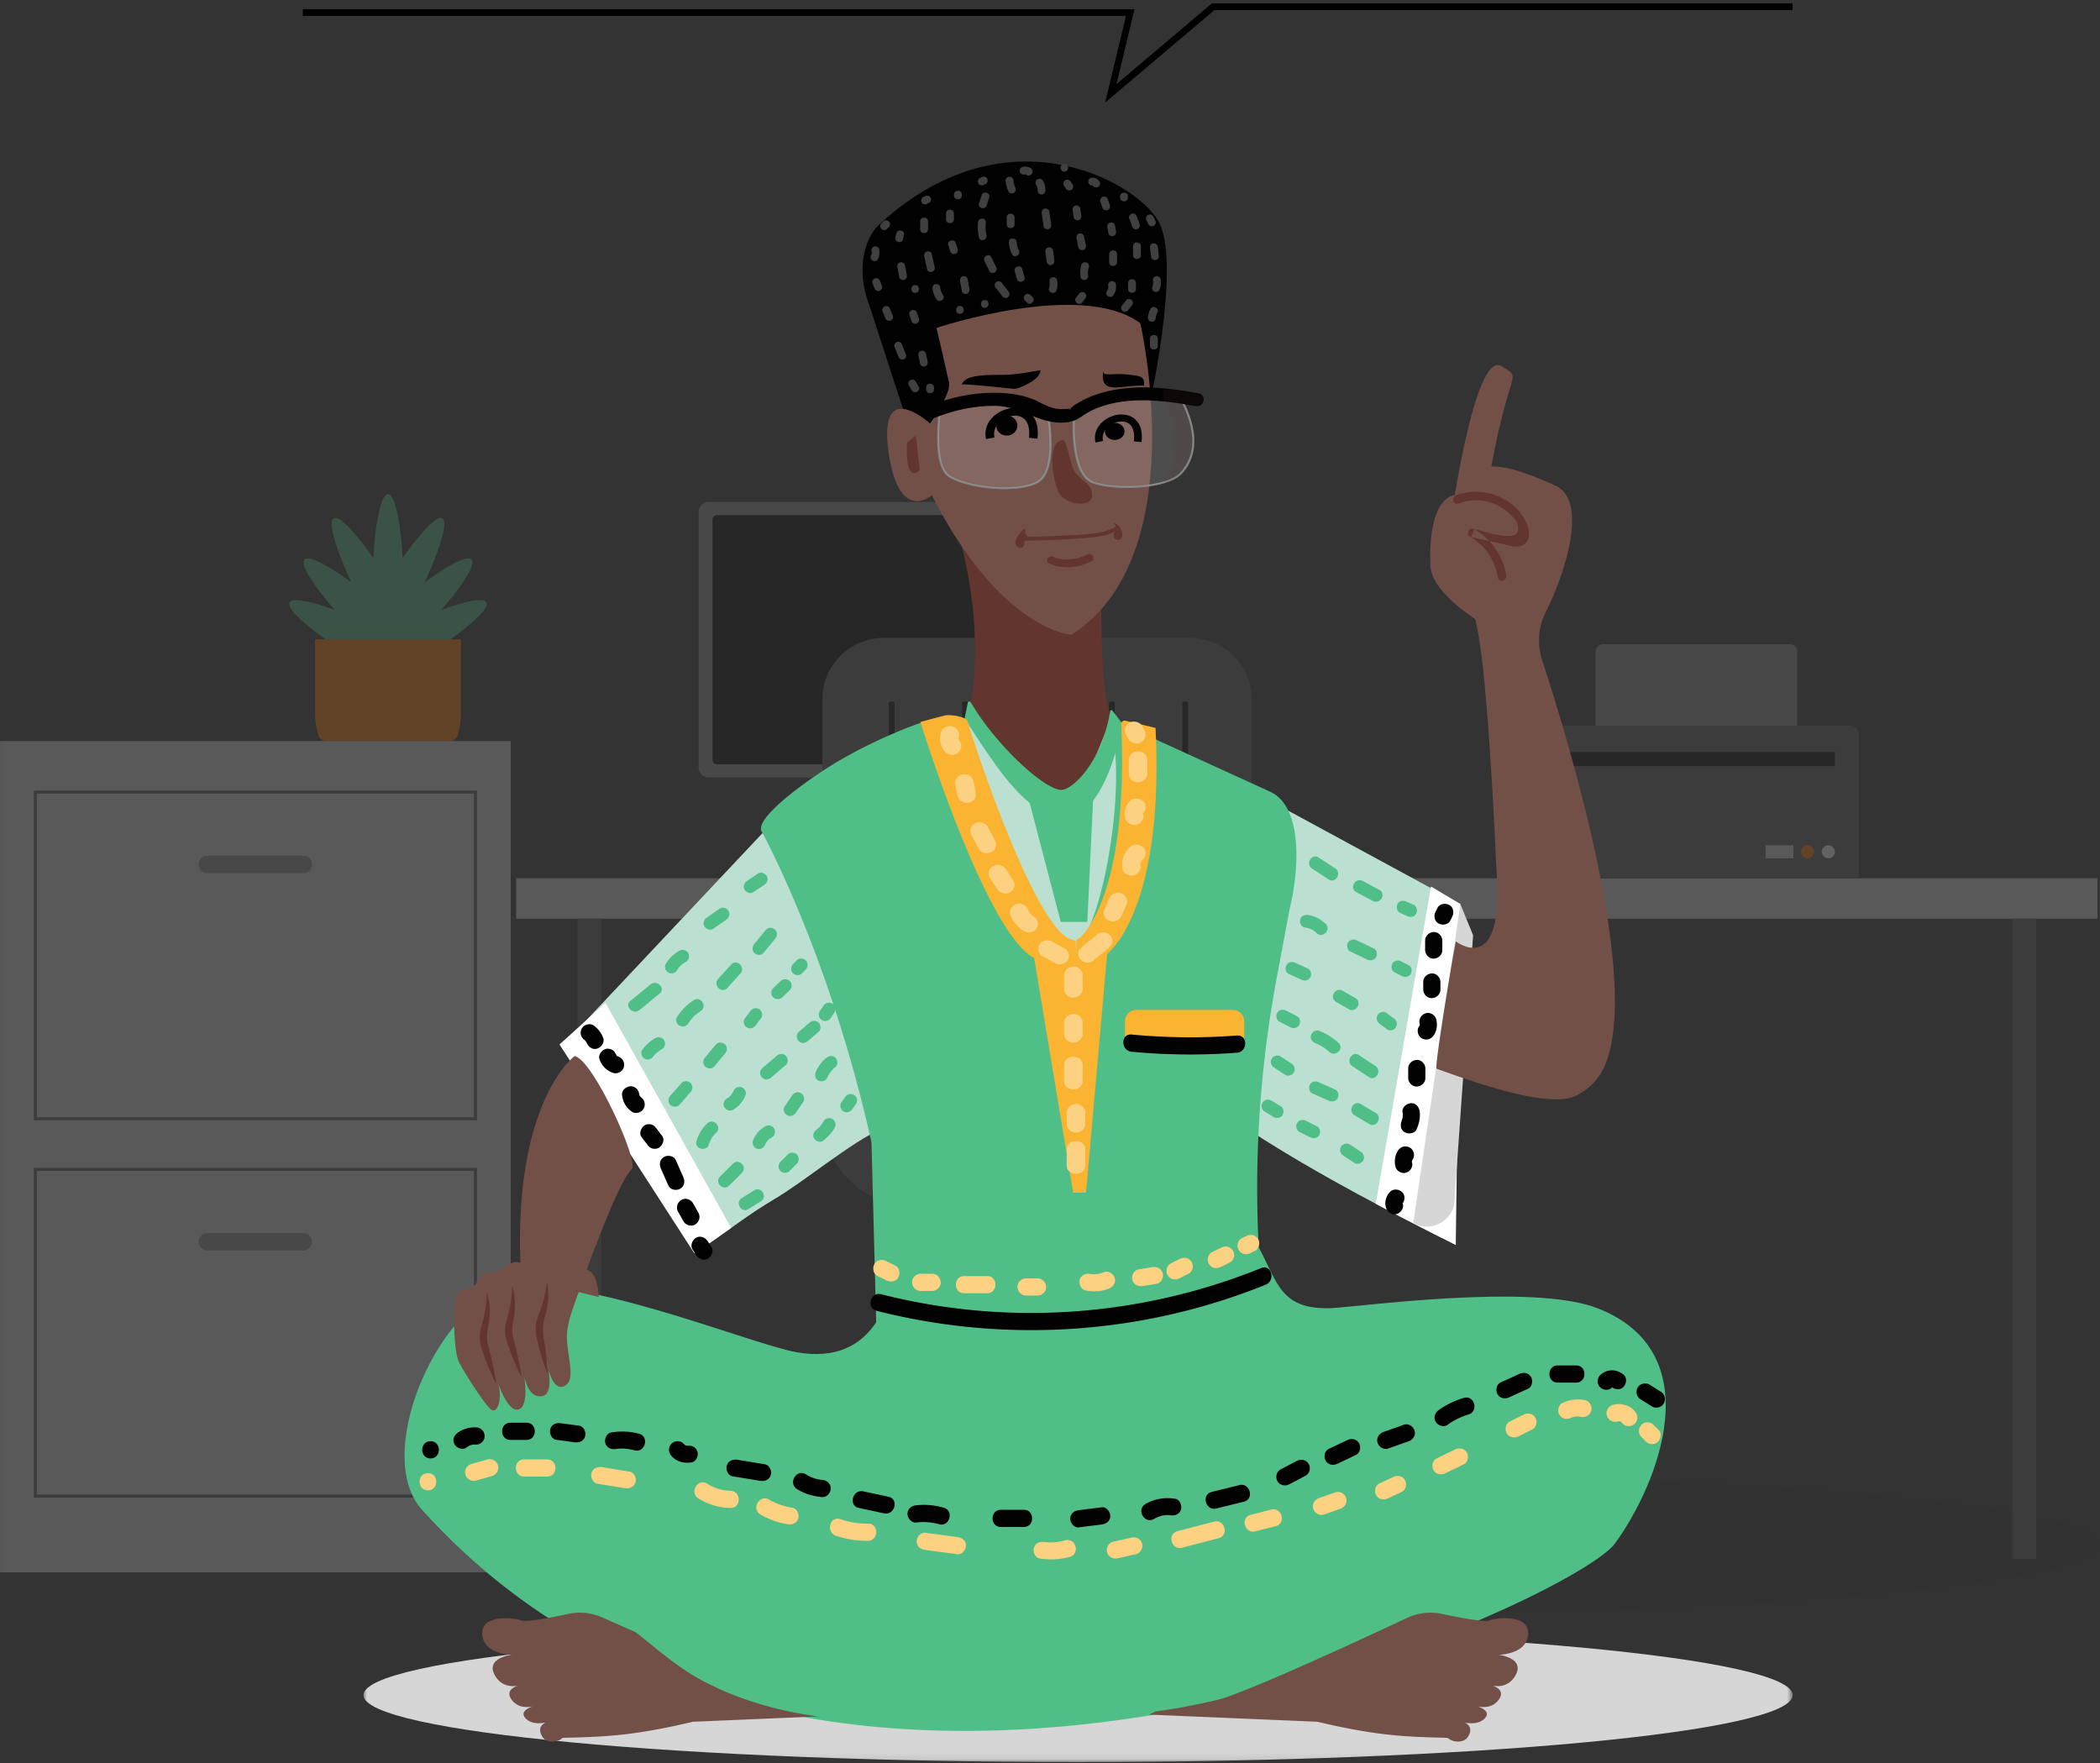 <svg xmlns="http://www.w3.org/2000/svg" xmlns:xlink="http://www.w3.org/1999/xlink" width="312" height="262" viewBox="0 0 312 262">
    <rect x="0" y="0" width="312" height="262" fill="#333333" stroke="none"/>
    <defs>
        <path id="a" d="M0 .011h212.341v19.907H0z"/>
    </defs>
    <g fill="none" fill-rule="evenodd">
        <path d="M0 1h312v261H0z"/>
        <g opacity=".231" style="mix-blend-mode:luminosity">
            <path fill="#000" d="M195 240c-64.618 0-117-4.701-117-10.5S130.382 219 195 219c64.616 0 117 4.701 117 10.5S259.616 240 195 240" opacity=".083"/>
            <path fill="#D6D6D6" d="M76.69 136.504h234.942v-6.005H76.69z"/>
            <path fill="#595959" d="M85.797 231.623h3.523v-95.12h-3.523zM299.003 231.623h3.523v-95.12h-3.523z"/>
            <path fill="#D6D6D6" d="M137.694 114.559c0 14.497 10.336 15.07 10.336 15.07h-31.095s10.336-.573 10.336-15.07h10.423z"/>
            <path fill="#8F8F8F" d="M159.679 115.52h-54.393c-.822 0-1.49-.663-1.49-1.48V76.06c0-.816.668-1.479 1.49-1.479h54.393c.822 0 1.489.663 1.489 1.48v37.98c0 .816-.667 1.478-1.49 1.478"/>
            <path fill="#000" d="M158.43 113.565h-51.895a.671.671 0 0 1-.674-.669V77.204c0-.37.302-.669.674-.669h51.895c.372 0 .674.3.674.67v35.691c0 .37-.302.67-.674.67"/>
            <path fill="#8F8F8F" d="M116.935 130.514h31.095v-.884h-31.095z"/>
            <path fill="#595959" d="M276.184 130.499h-48.266v-21.404c0-.703.574-1.271 1.28-1.271h45.706c.707 0 1.28.568 1.28 1.271v21.404z"/>
            <path fill="#000" d="M231.486 113.832h41.13v-2.084h-41.13z"/>
            <path fill="#D6D6D6" d="M262.31 127.532h4.14v-1.935h-4.14z"/>
            <path fill="#FF7900" d="M267.585 126.565c0 .534.436.967.974.967a.97.97 0 0 0 .975-.967.97.97 0 0 0-.975-.968.971.971 0 0 0-.974.968"/>
            <path fill="#FFF" d="M270.668 126.565a.97.97 0 0 0 .974.967.97.97 0 0 0 .974-.967.97.97 0 0 0-.974-.968.97.97 0 0 0-.974.968"/>
            <path fill="#8F8F8F" d="M267.027 107.824h-29.951v-11.01c0-.604.494-1.094 1.102-1.094h27.747c.608 0 1.102.49 1.102 1.094v11.01z"/>
            <path fill="#595959" d="M155.634 231.623h-3.12c-.634 0-1.147-.51-1.147-1.138v-3.329c0-.629.513-1.138 1.147-1.138h3.12c.633 0 1.147.51 1.147 1.138v3.329c0 .629-.514 1.138-1.147 1.138"/>
            <path fill="#8F8F8F" d="M151.58 216.418h4.986V175.74h-4.985z"/>
            <path fill="#8F8F8F" d="M163.806 181.542h-19.464c-1.29 0-2.343-1.047-2.343-2.326 0-1.28 1.054-2.327 2.343-2.327h19.464a2.34 2.34 0 0 1 2.343 2.327 2.34 2.34 0 0 1-2.343 2.326"/>
            <path fill="#595959" d="M120.544 228.782c0 1.57-1.28 2.842-2.861 2.842a2.851 2.851 0 0 1-2.862-2.842 2.852 2.852 0 0 1 2.862-2.84 2.851 2.851 0 0 1 2.861 2.84M115.844 142.711h12.68c1.446 0 2.63-1.175 2.63-2.61 0-1.437-1.184-2.612-2.63-2.612h-12.68c-1.447 0-2.63 1.175-2.63 2.611 0 1.436 1.183 2.611 2.63 2.611M179.624 142.711h12.68c1.446 0 2.63-1.175 2.63-2.61 0-1.437-1.184-2.612-2.63-2.612h-12.68c-1.447 0-2.63 1.175-2.63 2.611 0 1.436 1.183 2.611 2.63 2.611"/>
            <path fill="#595959" d="M172.198 179.393H135.95c-7.603 0-13.767-6.119-13.767-13.667v-61.838c0-5.032 4.11-9.111 9.178-9.111h45.425c5.07 0 9.178 4.079 9.178 9.11v61.839c0 7.548-6.163 13.667-13.766 13.667"/>
            <path fill="#8F8F8F" d="M151.581 210.721l-33.898 14.464v2.478l33.898-11.245z"/>
            <path fill="#595959" d="M187.603 228.782a2.851 2.851 0 0 0 2.862 2.842 2.851 2.851 0 0 0 2.861-2.842 2.852 2.852 0 0 0-2.861-2.84 2.852 2.852 0 0 0-2.862 2.84"/>
            <path fill="#8F8F8F" d="M156.566 210.721l33.899 14.464v2.478l-33.899-11.245z"/>
            <path fill="#8F8F8F" d="M151.581 216.418l1.543 11.245h1.899l1.544-11.245z"/>
            <path fill="#000" d="M132.476 168.004c-.237 0-.428-.097-.428-.216v-63.34c0-.12.191-.217.428-.217s.429.096.429.216v63.341c0 .119-.192.216-.429.216M143.38 168.004c-.236 0-.428-.097-.428-.216v-63.34c0-.12.192-.217.429-.217.236 0 .428.096.428.216v63.341c0 .119-.192.216-.428.216M154.285 168.004c-.237 0-.428-.097-.428-.216v-63.34c0-.12.191-.217.428-.217s.428.096.428.216v63.341c0 .119-.191.216-.428.216M165.19 168.004c-.238 0-.43-.097-.43-.216v-63.34c0-.12.192-.217.43-.217.236 0 .428.096.428.216v63.341c0 .119-.192.216-.429.216M176.093 168.004c-.237 0-.428-.097-.428-.216v-63.34c0-.12.191-.217.428-.217s.428.096.428.216v63.341c0 .119-.191.216-.428.216"/>
            <g>
                <path fill="#D6D6D6" d="M.009 233.625h75.868V110.11H.01z"/>
                <path fill="#595959" d="M5.472 166.002h64.943v-48.087H5.472v48.087zm-.447.447h65.836v-48.981H5.025v48.981z"/>
                <path fill="#8F8F8F" d="M45.055 129.74H30.816c-.714 0-1.3-.586-1.3-1.302 0-.716.586-1.302 1.3-1.302h14.239c.715 0 1.3.586 1.3 1.302 0 .716-.585 1.302-1.3 1.302"/>
                <path fill="#595959" d="M5.472 222.071h64.943v-48.088H5.472v48.088zm-.447.447h65.836v-48.982H5.025v48.982z"/>
                <path fill="#8F8F8F" d="M45.055 185.809H30.816c-.714 0-1.3-.586-1.3-1.302 0-.716.586-1.302 1.3-1.302h14.239c.715 0 1.3.586 1.3 1.302 0 .716-.585 1.302-1.3 1.302"/>
                <path fill="#FF7900" d="M46.815 95.002v11.025c0 1.118.17 2.195.484 3.21.162.523.658.873 1.205.873h18.28c.547 0 1.042-.35 1.204-.874.315-1.014.485-2.091.485-3.209V95.002H46.815z"/>
                <path fill="#50BE87" d="M66.903 95.002c2.82-1.994 5.612-4.382 5.408-5.376-.21-1.017-3.462-.222-6.764 1.013 2.486-2.832 5.088-6.387 4.582-7.396-.513-1.02-3.964.996-7.033 3.275 1.727-3.671 3.56-8.608 2.703-9.449-.82-.807-3.71 2.572-5.98 5.84-.193-4.187-1-9.5-2.175-9.495-1.175-.005-1.982 5.308-2.175 9.495-2.27-3.268-5.16-6.647-5.981-5.84-.855.84.977 5.778 2.704 9.449-3.07-2.28-6.52-4.296-7.033-3.275-.506 1.01 2.095 4.564 4.582 7.396-3.302-1.235-6.555-2.03-6.764-1.013-.204.994 2.587 3.382 5.408 5.376h18.518z"/>
            </g>
        </g>
        <g transform="translate(54 241.903)">
            <mask id="b" fill="#fff">
                <use xlink:href="#a"/>
            </mask>
            <path fill="#D6D6D6" d="M212.342 9.965c0 5.497-47.535 9.953-106.171 9.953C47.534 19.918 0 15.462 0 9.965 0 4.467 47.534.01 106.17.01c58.637 0 106.172 4.456 106.172 9.954" mask="url(#b)"/>
        </g>
        <path fill="#BBE0D1" d="M114.941 178.24c4.613-2.705 11.353-8.43 16.226-10.636 3.082-1.395 4.2.573 7.346-.663-1.954-17.484-6.158-42.503-5.714-48.375l-17.125 2.684-29.84 31.704 18.42 32.526c3.596-2.362 6.968-5.059 10.687-7.24M182.69 126.85c-1.071 16.34-1.233 28.886-.807 38.594 10.243 7.055 21.232 12.864 32.326 18.5l2.754-49.62-27.997-15.186-8.269-.435c.645 2.72 2.177 5.357 1.994 8.147"/>
        <path fill="#BBE0D1" d="M179.475 191.727c-.308-2.942-.775-5.863-1.156-8.797-.906-6.977-1.643-13.989-2.081-21.011-.437-7.008-.459-14.038-.187-21.053.271-7.013.836-14.013 1.557-20.993.212-2.043.44-4.085.674-6.125l-20.772-9.814-9.81.648-14.187 8.003.474 2.629c1.534 8.557 3.012 17.127 4.172 25.744 1.165 8.655 2.004 17.361 2.263 26.094.224 7.535-.218 15.054-.296 22.586-.034 3.24-.121 6.493-.552 9.709a35.209 35.209 0 0 1-.526 3.025l3.632 18.528s30.995 1.764 39.506-2.31l-1.646-22.226c-.674-1.433-.9-3.055-1.065-4.637"/>
        <path fill="#FFF" d="M216.285 184.998l.678-50.674-4.356-2.601-8.21 47.139c3.935 2.091 7.907 4.121 11.888 6.136"/>
        <path fill="#010101" d="M170.537 61.283s5.203-22.368 1.487-28.562c-3.617-6.03-23.015-16.58-41.601.841-1.338 1.255-3.602 5.6-1.284 11.734l8.326 25.623 33.072-9.636z"/>
        <path fill="#62352E" d="M163.692 88.01s-.465 13.172 1.283 18.302c.284.833-3.034 7.361-4.38 12.11-.78 2.747-4.421 2.944-6.086.414l-10.35-14.14s2.82-11.971-2.794-28.731c0 0 12.634 21.781 22.327 12.044"/>
        <path fill="#725048" d="M169.423 48.034s7.99 34.585-10.22 46.286c0 0-10.534-.596-20.753-20.728 0 0-4.905 4.327-6.43-6.37-1.623-11.372 6.146-4.303 6.146-4.303s3.2-4.389 2.829-6.11c-.372-1.72-1.858-8.086-1.858-8.086s21.553-7.227 30.286-.689"/>
        <path fill="#808282" d="M139.78 61.096c-.112.864-.973 8.035 1.306 9.533 2.59 1.703 9.668 2.496 12.836.976 3.012-1.445 1.774-9.126 1.652-9.837-.517-.401-5.971-4.352-15.794-.672m8.875 11.592c-3.004-.082-6.178-.787-7.746-1.818-2.568-1.689-1.472-9.563-1.424-9.898l.012-.085.084-.032c5.494-2.077 9.61-1.774 12.096-1.153 2.705.675 4.087 1.83 4.144 1.88l.04.034.01.05c.064.35 1.536 8.596-1.81 10.2-1.328.637-3.326.879-5.406.822M159.694 61.943c-.042.75-.4 8.48 2.747 9.603 3.5 1.248 10.866.8 12.843-1.255 4.039-4.199.304-10.499-.095-11.141-9.68-1.916-14.97 2.343-15.495 2.793m7.077 10.57c-1.683-.047-3.273-.276-4.44-.692-3.505-1.25-2.967-9.6-2.943-9.955l.004-.056.042-.039c.055-.05 5.507-4.973 15.885-2.895l.065.013.035.053c.045.07 4.488 6.978.095 11.546-1.378 1.433-5.262 2.12-8.743 2.024"/>
        <path fill="#FFF" d="M139.639 60.991s-1.161 8.102 1.358 9.758c2.52 1.657 9.714 2.56 12.995.987 3.281-1.575 1.726-10.045 1.726-10.045s-5.52-4.692-16.08-.7M175.287 59.02s4.477 6.83.112 11.37c-2.067 2.15-9.574 2.52-13.012 1.294-3.44-1.226-2.844-9.808-2.844-9.808s5.33-4.942 15.744-2.856" opacity=".13"/>
        <path fill="#010101" d="M138.46 62.257c2.89-1.245 6.203-1.984 9.374-1.959 4.125.033 6.998 3.178 11.132 2.37 1.268-.248 1.9-1.02 3.088-1.61 4.695-2.334 10.605-1.645 15.555-.71 1.296.245 1.736-1.655.44-1.9-4.976-.94-10.422-1.5-15.3.212-1.14.4-2.236.922-3.212 1.608-.238.166-.488.49-.75.608-.65.293.941-.26.07-.15-1.993.253-2.916-.18-4.532-1.018-1.976-1.023-4.378-1.345-6.6-1.352-3.339-.01-6.873.747-9.915 2.057-1.19.512-.556 2.364.65 1.844"/>
        <path fill="#62352E" d="M178.02 58.516c-1.706-.323-3.467-.596-5.241-.751.023.61.051 1.223.081 1.837.518.689.904 1.47 1.148 2.288.906 3.054.689 6.426-.888 9.243-.01.185-.014.372-.026.558.981-.312 1.784-.721 2.276-1.233 3.338-3.47 1.506-8.279.46-10.35.593.096 1.179.2 1.75.308 1.296.245 1.736-1.656.44-1.9" opacity=".13"/>
        <path fill="#62352E" d="M161.168 105.858l-.06-.03c-.036-.366-.07-.746-.102-1.132l.162 1.162z"/>
        <path fill="#50BE87" d="M113.12 123.462s10.132 18.303 16.36 46.286l1.252 48.125 59.532-2.52-2.23-18.264a169.51 169.51 0 0 1 1.63-51.665l1.939-10.385c1.342-5.377 2.128-15.112-2.912-17.415l-22.406-10.236c-.775-.354-1.27.036-1.093.87 2.225 10.508-1.973 29.754-4.684 31.317-1.031.595-.325 8.697-.54 16.192-.027.903-1.346.95-1.437.052-.747-7.352-.412-15.48-1.34-16.022-6.033-3.52-13.847-31.51-14.659-33.08-.926-1.792-12.658 2.927-19.537 7.332-4.597 2.944-10.62 7.557-9.875 9.413"/>
        <path fill="#50BE87" d="M237.313 194.369c-9.75-3.787-35.804-.13-39.582 0-7.405.255-7.88-3.689-10.652-8.906l-53.64 1.793c-.979 4.892-3.124 15.795-15.126 13.66-6.993-1.245-33.884-12.494-43.805-9.186-9.922 3.307-19.028 24.6-11.812 32.6 59.52 65.993 170.977 13.628 177.23 5.024 6.498-8.944 14.24-28.439-2.613-34.985"/>
        <path fill="#FFF" d="M108.63 182.452l-18.674-33.44-6.83 6.181 20.015 31.004c1.879-1.175 3.684-2.46 5.49-3.745"/>
        <path fill="#FAB431" d="M183.136 155.547H168.86a1.728 1.728 0 0 1-1.728-1.728v-2.042c0-.954.774-1.728 1.728-1.728h14.276c.954 0 1.728.774 1.728 1.728v2.042c0 .954-.774 1.728-1.728 1.728"/>
        <path fill="#725048" d="M85.38 156.904s-8.944 6.544-8.072 30.756c.873 24.211 7.417 7.852 7.417 7.852s6.666-19.608 9.16-21.812c1.115-.984-5.67-16.142-8.506-16.796"/>
        <path fill="#D6D6D6" d="M216.048 179.031l2.815-40.06-1.9-4.647-7.002 47.448c.016.009.033.016.048.025 2.432 1.253 5.395-.108 6.04-2.766"/>
        <path fill="#725048" d="M231.105 72.167c-17.33-7.97-10.525 3.353-12.583 1.981-2.58-1.72-6.309-.43-6.022 9.751.108 3.852 5.787 7.459 6.675 8.087 1.747 6.732 2.793 29.364 3.238 39.025.65 14.113-6.114 8.866-6.114 8.866-.547 2.6-3.233 18.786-2.863 18.921 7.988 2.912 17.204 5.828 20.813 3.963 1.778-.918 3.252-2.361 4.082-4.182 5.643-12.392-5.196-48.255-9.202-60.475-.774-2.358-.609-4.933.517-7.145 2.879-5.664 6.377-16.53 1.46-18.792"/>
        <path fill="#725048" d="M215.402 78.259s3.613-26.484 7.718-23.838c3.602 2.32.494-.914-2.844 23.033 0 0-1.04 7.432-4.874.805M87.537 188.813c-1.313-.656-5.457-2.394-7.756-1.245-2.298 1.15-2.408-1.127-4.706.68-2.298 1.805-2.89-.145-4.038 1.99-1.15 2.134-2.2.636-3.022 1.949-.82 1.314-.656 8.537.165 10.179.82 1.641 3.776 6.238 4.76 7.059.986.82 1.807-1.806.986-4.105 0 0 1.477 4.597 3.119 4.105 1.641-.492.82-5.089.82-5.089s.493 3.448 2.627 3.119c2.135-.329.657-5.582.657-5.582s.657 4.943 2.627 4.104c2.199-.936-.019-5.335.54-8.566.487-2.82 1.645-5.437 1.645-5.437l2.996.744s-.107-3.248-1.42-3.905"/>
        <path fill="#62352E" d="M81.261 190.446s.1.396.16 1.128c.058.73.066 1.807-.215 3.096-.138.65-.366 1.31-.488 1.975a4.268 4.268 0 0 0-.07 1.009c.016.354.071.73.137 1.132a44.97 44.97 0 0 1 .591 5.33s-.562-1.194-1.192-3.497a32.623 32.623 0 0 1-.475-1.947 6.3 6.3 0 0 1-.134-1.227c-.001-.45.08-.916.207-1.352.262-.886.636-1.674.889-2.605a17.1 17.1 0 0 0 .59-3.042M76.082 190.98s.136.384.266 1.108c.125.72.234 1.793.076 3.103-.076.659-.242 1.338-.3 2.011-.03.34-.026.661.025 1.012.05.35.14.72.243 1.113.43 1.596.821 3.372 1.09 5.252 0 0-.671-1.137-1.516-3.37a33.148 33.148 0 0 1-.656-1.894 6.344 6.344 0 0 1-.25-1.209 4.916 4.916 0 0 1 .08-1.366c.178-.906.476-1.726.64-2.676.179-.944.294-1.973.302-3.085M72.322 191.974s.136.386.266 1.109c.125.72.234 1.793.076 3.103-.076.659-.241 1.338-.3 2.011-.03.34-.026.661.025 1.012.05.35.14.72.244 1.113.429 1.596.82 3.372 1.09 5.252 0 0-.672-1.137-1.517-3.37a33.674 33.674 0 0 1-.656-1.894 6.337 6.337 0 0 1-.249-1.209 4.913 4.913 0 0 1 .079-1.365c.178-.906.475-1.727.64-2.677.179-.944.295-1.972.302-3.085"/>
        <path fill="#50BE87" d="M158.108 121.522c-.08 0-.162-.002-.244-.007-1.587-.096-4.843-.797-9.854-7.758a116.98 116.98 0 0 1-4.687-7.054l.462-2.293c.04-.204.332-.246.44-.063 3.86 6.552 10.903 12.874 13.372 13.024 1.707.095 6.128-4.158 7.338-11.697.025-.16.244-.212.345-.08l1.44 1.88c-.49 3.466-3.193 14.048-8.612 14.048"/>
        <path fill="#50BE87" d="M161.545 136.981h-3.948l-4.798-18.373 9.595.371z"/>
        <path fill="#FAB431" d="M159.444 177.218l-5.803-34.881c-6.799-3.468-15.92-31.86-16.901-35.064l3.607-.96c.614-.203 3.172.174 3.354.754 3.823 12.219 11.133 31.306 15.44 32.513l.653.182.087 2.098.028-2.207.436-.258c.052-.033 7.39-5.544 6.239-31.824-.016-.35.365-.6.715-.465l4.382 1.052c1.218 24.714-5.542 32.16-7.19 33.607l-3.138 35.43-1.91.023z"/>
        <path fill="#725048" d="M104.805 249.956c-3.214-1.651-5.797-3.75-8.571-6.005-.57-.463-1.17-.952-1.795-1.434l-4.985-2.2a8.174 8.174 0 0 0-5.024-.516c-2.57.554-6.257 1.267-6.997.972-1.158-.464-6.023-.927-5.791 2.084.232 3.012 4.401 3.012 4.401 3.012s-3.938.463-2.548 3.011c.93 1.706 2.48 1.75 3.406 1.593-.785.28-1.772.895-.858 2.113.865 1.153 2.176 1.14 3.045.967-.841.32-1.85.923-.96 1.813.783.784 2.008.757 2.928.585-.67.337-1.213.979-.412 2.193.471.714 1.981.911 2.93.099.102-.087 4.863-.015 9.544-.582 4.933-.596 9.796-1.832 9.796-1.832l18.64-.792c-5.8-.779-11.439-2.353-16.749-5.081M221.25 240.772c-.74.296-4.43-.416-6.998-.97a8.175 8.175 0 0 0-5.025.515s-23.378 11.034-28.308 12.242a90.554 90.554 0 0 1-9.207 1.737l-.995.468 25.05 1.065s4.865 1.236 9.797 1.832c4.682.567 9.442.495 9.544.581.949.813 2.459.615 2.93-.098.802-1.214.259-1.856-.412-2.192.92.171 2.145.197 2.928-.586.89-.89-.119-1.494-.96-1.814.869.174 2.18.187 3.045-.965.914-1.22-.073-1.834-.858-2.114.926.156 2.476.113 3.406-1.593 1.39-2.548-2.548-3.011-2.548-3.011s4.17 0 4.401-3.012c.232-3.011-4.632-2.548-5.79-2.085"/>
        <path fill="#010101" d="M149.201 55.692c1.938-.037 3.522-.395 5.378-.676-.01 1.26-2.165 2.192-3.1 2.587-.318.134-.669.188-1.017.153-1.387-.135-4.64-.483-6.392-.603-.7-.048-1.157-.06-1.171-.008.435-1.625 4.406-1.417 6.302-1.453M167.62 55.66c1.531.196 2.6.13 2.31 1.703.052-.262-3.771.222-4.065.222-.512.002-.902-.06-1.193-.18-.87-.355-.895-1.204-.765-2.325-.106.979 1.26.282 3.714.58"/>
        <path fill="#DFB3A8" d="M145.788 67.066l-.006-.006.013.005z"/>
        <path fill="#010101" d="M148.213 61.4c1.347-.89 3.06-1.058 4.268-.418.756.4 1.973 1.478 1.655 4.19l-1.266-.124c.179-1.522-.19-2.608-1.03-3.055-.777-.41-1.935-.27-2.88.356-.988.653-1.442 1.644-1.212 2.647l-1.25.24c-.333-1.47.306-2.9 1.715-3.835M164.291 62.301c1.206-.798 2.743-.947 3.825-.374.677.36 1.77 1.324 1.483 3.755l-1.134-.11c.161-1.366-.17-2.34-.923-2.739-.695-.368-1.736-.243-2.58.318-.886.587-1.295 1.475-1.088 2.374l-1.12.215c-.3-1.317.274-2.6 1.537-3.439"/>
        <path fill="#010101" d="M149.681 61.76c.864.04 1.528.737 1.475 1.558-.053.815-.797 1.445-1.66 1.408-.866-.04-1.53-.733-1.47-1.555.045-.818.792-1.45 1.655-1.411M165.745 62.834c.805.058 1.393.675 1.324 1.375-.072.7-.782 1.216-1.584 1.157-.805-.06-1.395-.677-1.32-1.376.071-.7.782-1.218 1.58-1.156"/>
        <path fill="#62352E" d="M158.053 65.365c.765 1.384.824 3.068 1.505 4.513.224.472.64.872 1.074 1.24.573.492 1.177.928 1.386 1.42 1.309 3.022-3.04 2.713-4.413 1.103-1.035-1.216-2.463-8.249.448-8.276"/>
        <path fill="#F2DED5" d="M153.957 67.212l-.14-.032c.078.017.166.032.252.042a.859.859 0 0 1-.112-.01"/>
        <path fill="#62352E" d="M136.065 64.728c.198 1.729.432 3.48.562 5.213-1.888 1.474-1.986-2-1.86-4.176l1.298-1.037zM152.34 78.59a.568.568 0 0 0-.408.185c-.511.53-1.69 2.004-.67 2.562.56.308 1.078-.279.902-.722l.053-.135c.045-.1.1-.198.156-.292.098-.163.212-.312.337-.456-.34-.267-.463-.72-.37-1.142M165.913 77.88a.775.775 0 0 0-.403-.154c.377.476.355 1.193-.066 1.586.025.101.036.208.028.325-.024.315.306.584.63.584a.62.62 0 0 0 .63-.584c.05-.66-.26-1.341-.819-1.756M155.888 83.735c2.004.888 4.345.652 6.255-.323.711-.363.076-1.372-.636-1.008-1.49.76-3.4 1.024-4.982.323-.73-.323-1.369.683-.637 1.008"/>
        <path fill="#50BE87" d="M194.937 129.067l2.462 1.606c1.036.675 1.997-.982.968-1.654l-2.463-1.606c-1.036-.675-1.996.982-.967 1.654M201.492 132.552l2.47 1.313c1.089.579 2.057-1.074.967-1.654l-2.47-1.313c-1.088-.579-2.057 1.074-.967 1.654M207.982 135.613l1.105.505c.455.208 1.053.145 1.31-.344.223-.42.144-1.087-.343-1.31-.368-.168-.737-.336-1.104-.505-.455-.208-1.053-.144-1.31.344-.223.42-.144 1.088.342 1.31M193.838 137.803c.687.094 1.273.346 1.768.838.873.871 2.228-.483 1.354-1.354-.707-.705-1.62-1.195-2.613-1.331-.512-.07-1.028.123-1.178.668-.123.447.153 1.108.669 1.179M200.616 141.377l2.523 1.198c.466.22 1.033.129 1.31-.344.244-.417.126-1.088-.344-1.31l-2.522-1.197c-.467-.222-1.034-.13-1.31.343-.244.417-.126 1.087.343 1.31M207.209 144.494l1.087.543c.447.224 1.058.135 1.31-.342.23-.435.135-1.072-.344-1.311l-1.086-.544c-.448-.224-1.059-.134-1.311.344-.23.434-.135 1.07.344 1.31M191.47 144.708l1.88.863c.47.215 1.031.134 1.31-.343.241-.413.13-1.094-.343-1.31l-1.88-.863c-.47-.216-1.033-.134-1.311.343-.242.412-.13 1.094.343 1.31M198.5 148.864l1.903 1.087c1.072.612 2.038-1.042.967-1.653l-1.903-1.088c-1.072-.612-2.038 1.042-.967 1.654M205.01 152.144l1.09.813c.402.301 1.086.079 1.31-.343.265-.502.086-.99-.345-1.31l-1.088-.814c-.403-.3-1.087-.08-1.31.344-.265.501-.087.989.343 1.31M190.098 151.807l1.62.836c.46.238 1.04.12 1.31-.343.252-.43.118-1.073-.343-1.31l-1.62-.837c-.46-.237-1.04-.12-1.31.344-.251.429-.118 1.072.343 1.31M195.444 155c.761.302 1.46.756 2.065 1.306.91.828 2.268-.522 1.354-1.354a9.413 9.413 0 0 0-2.91-1.8c-.48-.19-1.05.21-1.178.67-.15.544.187.986.67 1.178M200.919 158.42l2.456 1.615c1.033.68 1.993-.978.967-1.653l-2.456-1.617c-1.033-.679-1.994.978-.967 1.654M189.279 158.619l1.64 1.074c.432.283 1.058.086 1.31-.344.272-.467.09-1.026-.343-1.31l-1.64-1.074c-.433-.283-1.06-.087-1.31.344-.274.466-.091 1.025.343 1.31M194.965 162.457l2.446 1.089c.472.21 1.03.136 1.31-.344.24-.408.132-1.099-.343-1.31l-2.446-1.088c-.472-.21-1.03-.137-1.31.343-.24.408-.132 1.1.343 1.31M201.227 165.702l2.202 1.313c1.06.633 2.025-1.022.966-1.654l-2.201-1.313c-1.061-.633-2.025 1.022-.967 1.654M187.9 165.171l1.36.816c.43.258 1.07.11 1.31-.344.244-.463.115-1.035-.344-1.31l-1.359-.815c-.43-.258-1.07-.11-1.31.343-.245.464-.115 1.035.343 1.31M193.055 168.18l1.63.817c.463.23 1.038.123 1.31-.344.249-.425.122-1.078-.343-1.31l-1.63-.816c-.463-.23-1.038-.123-1.31.344-.249.424-.121 1.078.343 1.31M199.58 171.708l1.634 1.081c.432.286 1.06.086 1.31-.343.274-.469.089-1.024-.343-1.31l-1.634-1.082c-.432-.286-1.06-.085-1.311.344-.274.468-.089 1.023.344 1.31M112.603 129.808l-1.629 1.09c-.43.287-.616.844-.343 1.31.249.426.878.632 1.31.343l1.63-1.09c.428-.287.615-.844.342-1.31-.25-.426-.878-.632-1.31-.343M106.921 135.01l-1.917 1.339c-.423.296-.62.837-.343 1.31.245.419.884.641 1.31.344l1.917-1.34c.423-.296.619-.838.343-1.31-.245-.42-.884-.642-1.31-.344M100.938 141.264a5.375 5.375 0 0 0-2.007 1.932c-.269.442-.097 1.053.344 1.311a.973.973 0 0 0 1.31-.344c.328-.54.738-.928 1.32-1.245.453-.249.598-.873.343-1.31-.268-.459-.855-.593-1.31-.344M96.648 146.272l-2.99 2.446c-.954.78.408 2.13 1.355 1.354l2.99-2.446c.954-.781-.408-2.129-1.355-1.354M97.077 156.955c.302-.4.769-.785 1.255-1.061.45-.256.603-.868.344-1.311a.972.972 0 0 0-1.31-.343c-.779.443-1.406 1.038-1.943 1.748-.312.413-.065 1.071.344 1.31.49.288.998.072 1.31-.343M102.253 152.068a5.836 5.836 0 0 1 1.824-1.82c1.039-.657.08-2.314-.967-1.653a8.015 8.015 0 0 0-2.511 2.506c-.662 1.044.994 2.006 1.654.967M108.05 146.802l1.946-2.135c.829-.91-.522-2.267-1.355-1.354l-1.946 2.135c-.829.909.522 2.267 1.354 1.354M113.429 141.592l1.73-2.093c.329-.399.39-.964 0-1.354-.34-.34-1.024-.4-1.355 0l-1.73 2.093c-.329.397-.39.963 0 1.354.34.339 1.024.4 1.355 0M100.945 164.165l1.653-1.883c.341-.388.383-.972 0-1.354-.348-.348-1.011-.39-1.354 0l-1.653 1.883c-.342.388-.383.971 0 1.354.347.348 1.01.39 1.354 0M106.118 158.466l1.606-1.923c.332-.396.39-.965 0-1.354-.34-.34-1.021-.399-1.354 0l-1.606 1.923c-.332.396-.39.965 0 1.354.34.341 1.02.399 1.354 0M112.287 152.326l.816-1.087c.302-.402.078-1.087-.343-1.31-.504-.266-.989-.086-1.31.344l-.816 1.087c-.302.402-.079 1.087.343 1.31.503.265.989.086 1.31-.344M116.227 148.184l1.112-1.062c.363-.346.375-1.01 0-1.354-.39-.358-.967-.37-1.355 0l-1.111 1.062c-.363.346-.375 1.01 0 1.354.39.357.966.37 1.354 0M119.174 144.607l.535-.552c.349-.36.385-1 0-1.353-.377-.347-.982-.385-1.355 0l-.535.551c-.35.36-.385 1.001 0 1.354.378.347.982.384 1.355 0M105.327 170.04a4.012 4.012 0 0 1 1.096-1.762c.892-.855-.464-2.207-1.354-1.355a5.992 5.992 0 0 0-1.589 2.608c-.358 1.181 1.49 1.687 1.847.509M108.943 164.88c.864-.504 1.456-1.256 1.832-2.174.19-.464-.206-1.072-.67-1.177-.556-.127-.973.17-1.177.668.048-.117-.026.045-.047.085a3.346 3.346 0 0 1-.232.375c.073-.098-.038.044-.066.075-.098.11-.204.213-.317.308.075-.063-.008.009-.04.03a4.375 4.375 0 0 1-.25.157.973.973 0 0 0-.343 1.31.97.97 0 0 0 1.31.344M114.566 160.11l2.193-1.882c.392-.336.346-1.007 0-1.353-.39-.39-.96-.338-1.354 0l-2.193 1.88c-.394.337-.347 1.008 0 1.354.389.39.96.338 1.354 0M120.014 154.687l1.613-1.38c.393-.336.346-1.008 0-1.354-.39-.39-.96-.338-1.354 0l-1.613 1.38c-.393.337-.346 1.009 0 1.354.39.39.96.338 1.354 0M123.432 151.239l.543-.816c.279-.417.096-1.078-.343-1.31-.482-.254-1.013-.102-1.31.344l-.544.815c-.278.419-.095 1.079.344 1.31.481.255 1.012.103 1.31-.343M108.333 176.168c.633-.635 1.268-1.269 1.902-1.903.873-.873-.481-2.228-1.354-1.354l-1.903 1.903c-.872.872.481 2.226 1.355 1.354M113.702 170.022c-.055.14.024-.049.037-.075.036-.07.074-.14.115-.206.011-.018.141-.212.087-.137-.048.066.107-.125.105-.123a2.789 2.789 0 0 1 .303-.286l.079-.053c.082-.047.16-.098.244-.143.455-.246.599-.875.344-1.31-.269-.46-.854-.591-1.31-.344-.88.476-1.49 1.246-1.851 2.168-.183.467.2 1.071.669 1.178.55.125.982-.17 1.178-.67M118.23 165.347l1.11-1.614c.294-.426.08-1.063-.343-1.311-.475-.277-1.016-.083-1.31.344l-1.111 1.614c-.294.426-.08 1.063.343 1.31.475.279 1.016.084 1.31-.343M122.867 160.2c.3-.677.687-1.192 1.26-1.664.399-.329.34-1.013 0-1.354-.396-.395-.954-.33-1.355 0a5.632 5.632 0 0 0-1.559 2.051c-.209.472-.138 1.029.344 1.31.407.239 1.1.132 1.31-.343M111.177 179.657l1.863-1.15c1.047-.647.086-2.304-.966-1.654l-1.864 1.151c-1.046.646-.086 2.304.967 1.653M117.302 173.993l1.088-1.087c.354-.355.38-1.004 0-1.354-.383-.352-.976-.379-1.355 0l-1.087 1.087c-.355.354-.381 1.004 0 1.354.382.35.976.378 1.354 0M122.264 169.511c.712-.537 1.306-1.164 1.75-1.942a.974.974 0 0 0-.343-1.31c-.445-.26-1.054-.107-1.311.344a3.941 3.941 0 0 1-.764.99c-.065.062-.13.121-.199.18-.014.012-.166.135-.1.084-.411.311-.625.827-.342 1.31.237.406.895.658 1.31.344M126.643 164.794l.559-.805c.286-.412.09-1.08-.344-1.31-.489-.257-1.004-.097-1.31.344l-.56.805c-.286.412-.089 1.081.345 1.31.488.259 1.004.097 1.31-.344"/>
        <path fill="#FCD182" d="M139.788 108.83c-.259.908-.12 1.91.456 2.694.405.551 1.23.85 1.886.459.593-.354.929-1.157.495-1.747-.045-.062-.233-.44-.127-.16-.039-.1-.058-.205-.093-.305.086.244.015.024.008-.08.01-.15.005-.142-.018.024a1.93 1.93 0 0 1 .053-.206c.184-.645-.232-1.416-.963-1.57-.723-.153-1.499.2-1.697.891M141.937 116.657l.375 1.702c.146.655 1.02 1.094 1.697.891.749-.225 1.118-.868.962-1.57l-.376-1.701c-.145-.656-1.02-1.095-1.696-.892-.75.225-1.118.868-.962 1.57M144.339 124.094l1.095 2.047c.33.618 1.275.789 1.886.458.68-.368.827-1.127.495-1.747l-1.095-2.046c-.33-.618-1.276-.79-1.887-.458-.68.368-.826 1.126-.494 1.746M147.069 130.428l1.103 1.702c.37.573 1.255.835 1.887.458.62-.371.891-1.134.493-1.746l-1.102-1.703c-.371-.573-1.256-.835-1.886-.458-.622.37-.892 1.134-.495 1.747M150.095 135.868c.375 1.046 1.075 1.888 2.067 2.495.603.369 1.552.129 1.886-.458.365-.64.15-1.353-.494-1.747a5.129 5.129 0 0 1-.19-.12c.229.153.019.002-.027-.037a3.235 3.235 0 0 1-.162-.15c-.042-.042-.209-.237-.041-.027a3.245 3.245 0 0 1-.248-.356c-.017-.03-.159-.293-.08-.133.077.155-.05-.141-.052-.145-.227-.633-.962-1.112-1.696-.892-.68.204-1.206.892-.963 1.57M154.917 142.1l1.838 1.021c.62.344 1.541.147 1.887-.457a1.248 1.248 0 0 0-.495-1.747l-1.838-1.022c-.62-.344-1.542-.147-1.887.458a1.249 1.249 0 0 0 .495 1.747M161.59 141.75c.245-.34 2.05-1.604 2.295-1.944"/>
        <path fill="#FCD182" d="M162.781 142.395c-.029.036-.275.265-.106.138.033-.025.063-.06.094-.087.088-.082.182-.158.276-.235.246-.203.5-.398.75-.595.464-.363.922-.709 1.28-1.166.44-.557.104-1.423-.494-1.747-.697-.377-1.447-.101-1.886.459.029-.038.275-.265.106-.139-.034.025-.063.06-.094.087a6.02 6.02 0 0 1-.276.235c-.246.203-.5.398-.75.595-.464.363-.922.709-1.28 1.166-.44.558-.103 1.423.494 1.747.697.378 1.447.101 1.886-.458M166.685 135.977l.735-1.702c.27-.622-.292-1.43-.962-1.571-.797-.168-1.408.226-1.696.891l-.735 1.703c-.269.622.292 1.43.962 1.57.797.169 1.409-.225 1.696-.891M169.442 128.476c.041.244.013-.221.023-.28-.035.225.045-.095.063-.147-.069.203.068-.12.083-.148.092-.125.097-.14.019-.045a2.29 2.29 0 0 1 .185-.18 1.228 1.228 0 0 0 0-1.806c-.531-.492-1.416-.485-1.949 0-.97.883-1.29 2.065-1.083 3.285.112.662 1.043 1.087 1.696.892.777-.233 1.083-.861.963-1.57M169.845 120.957c-.034-.137-.034-.104 0 .101a1.323 1.323 0 0 1-.01-.162c-.026-.237-.083.264-.007.018.01-.04.021-.08.036-.117.033-.092.013-.054-.06.116-.043-.006.364-.444.027-.078.467-.508.579-1.314 0-1.806-.514-.436-1.45-.542-1.95 0-.678.738-.959 1.655-.695 2.607.18.647.996 1.101 1.695.892.722-.217 1.156-.878.964-1.571M170.46 114.95v-2.043c0-.668-.635-1.308-1.38-1.276-.747.03-1.378.56-1.378 1.276v2.043c0 .668.634 1.308 1.378 1.277.747-.031 1.38-.561 1.38-1.277M170.032 108.534l-.37-.68c-.324-.599-1.287-.816-1.886-.459-.66.394-.841 1.107-.495 1.747l.37.68c.324.599 1.287.816 1.886.458.66-.394.842-1.107.495-1.746M158.094 144.913v2.043c0 .668.635 1.308 1.38 1.277.746-.031 1.378-.561 1.378-1.277v-2.043c0-.668-.635-1.308-1.379-1.277-.747.032-1.379.561-1.379 1.277M158.094 151.947v1.703c0 .668.635 1.308 1.38 1.276.746-.03 1.378-.56 1.378-1.276v-1.703c0-.668-.635-1.308-1.379-1.277-.747.031-1.379.561-1.379 1.277M158.094 158.24v2.384c0 1.643 2.758 1.646 2.758 0v-2.383c0-1.643-2.758-1.646-2.758 0M158.483 165.319v1.702c0 .668.634 1.308 1.378 1.277.748-.032 1.38-.562 1.38-1.277v-1.702c0-.669-.635-1.308-1.38-1.277-.747.03-1.378.561-1.378 1.277M158.483 170.79v2.383c0 1.644 2.757 1.647 2.757 0v-2.383c0-1.643-2.757-1.646-2.757 0"/>
        <path fill="#010101" d="M129.8 38.212v.305c0 .611.538 1.196 1.168 1.168.633-.028 1.167-.513 1.167-1.168v-.305c0-.61-.536-1.195-1.167-1.167-.633.028-1.168.512-1.168 1.167M130.835 41.876l.438 1.387c.184.582.82 1.015 1.437.816.583-.19 1.012-.813.815-1.437l-.439-1.387c-.183-.581-.82-1.015-1.436-.815-.583.189-1.013.812-.815 1.436"/>
        <path fill="#FCD182" d="M130.362 189.577c.455.225.909.452 1.363.678.598.297 1.41.18 1.747-.458.305-.578.18-1.43-.458-1.747-.454-.227-.909-.452-1.364-.678-.597-.297-1.41-.18-1.746.458-.305.578-.18 1.429.458 1.747M136.784 191.815h1.703c.668 0 1.308-.587 1.276-1.277-.03-.691-.56-1.277-1.276-1.277h-1.703c-.668 0-1.308.587-1.276 1.277.03.692.56 1.277 1.276 1.277M143.253 192.156h3.405c1.643 0 1.646-2.554 0-2.554h-3.405c-1.643 0-1.646 2.554 0 2.554M152.446 192.496h1.703c.668 0 1.308-.587 1.277-1.277-.031-.691-.561-1.277-1.277-1.277h-1.703c-.668 0-1.308.588-1.276 1.277.03.692.56 1.277 1.276 1.277M161.306 191.743c1.151.22 2.322.175 3.418-.264.64-.256 1.09-.852.892-1.57-.167-.608-.927-1.15-1.57-.892-.666.267-1.348.4-2.061.264-.677-.13-1.378.19-1.57.891-.172.624.21 1.44.89 1.57M169.81 191.082l2.042-.342c.66-.11 1.089-.961.892-1.57-.231-.714-.863-1.011-1.571-.892l-2.043.342c-.66.11-1.088.961-.891 1.57.23.714.862 1.01 1.57.892M175.223 189.938l1.361-.68c.6-.3.815-1.194.458-1.748-.394-.612-1.106-.778-1.746-.457l-1.362.68c-.599.3-.815 1.194-.458 1.748.395.612 1.106.778 1.747.457M181.362 188.257l1.363-.678c.6-.298.815-1.194.458-1.747-.395-.613-1.105-.777-1.746-.458l-1.364.678c-.6.298-.814 1.194-.458 1.747.396.613 1.105.777 1.747.458M185.778 186.193l.68-.34c.6-.3.816-1.194.458-1.747-.394-.613-1.106-.779-1.746-.458l-.681.34c-.599.3-.815 1.194-.458 1.747.395.612 1.107.778 1.747.458M63.58 221.437c1.643 0 1.646-2.553 0-2.553-1.644 0-1.647 2.553 0 2.553M70.718 219.992l2.384-.68c.663-.188 1.075-.901.892-1.57-.182-.663-.905-1.08-1.571-.891-.795.225-1.59.452-2.384.678-.663.189-1.076.902-.892 1.57.182.663.905 1.082 1.57.893M77.88 219.395h3.405c1.643 0 1.646-2.554 0-2.554H77.88c-1.643 0-1.646 2.554 0 2.554M88.763 220.457c1.362.222 2.726.442 4.088.663.68.11 1.374-.176 1.571-.891.167-.61-.207-1.46-.892-1.57l-4.088-.664c-.68-.11-1.374.176-1.57.892-.168.609.206 1.46.89 1.57M103.774 222.654a9.239 9.239 0 0 0 4.75 1.408c1.644.037 1.644-2.516 0-2.554-1.26-.029-2.396-.39-3.46-1.059-1.396-.877-2.68 1.332-1.29 2.205M112.978 225.024a11.619 11.619 0 0 0 4.06 1.461c.681.106 1.374-.173 1.571-.891.167-.606-.206-1.464-.891-1.571a9.703 9.703 0 0 1-3.451-1.204c-1.423-.83-2.71 1.377-1.29 2.205M124.193 228.185c1.534.53 3.138.779 4.76.754 1.642-.026 1.647-2.58 0-2.554-1.413.022-2.746-.2-4.081-.662-1.556-.538-2.225 1.927-.679 2.462M137.464 230.298l4.773.637c.689.092 1.27-.652 1.277-1.277.007-.765-.596-1.185-1.277-1.276l-4.773-.637c-.69-.092-1.27.652-1.277 1.277-.008.765.596 1.185 1.277 1.276M154.495 231.577c1.508.208 2.964.159 4.439-.245 1.583-.434.911-2.898-.68-2.463-1.001.275-2.044.388-3.08.246-.682-.094-1.37.165-1.57.892-.164.596.203 1.475.89 1.57M166.051 231.546l2.736-.627c.673-.154 1.069-.926.892-1.57-.19-.69-.896-1.047-1.57-.892l-2.737.627c-.672.154-1.069.927-.891 1.57.19.69.896 1.047 1.57.892M175.615 229.969l5.435-1.414c1.59-.413.916-2.876-.679-2.462l-5.434 1.413c-1.59.413-.916 2.877.678 2.463M186.498 227.537l3.042-.771c1.592-.404.917-2.867-.68-2.463l-3.04.772c-1.592.404-.918 2.867.678 2.462M196.676 225.045l2.442-.857c.65-.228 1.083-.873.891-1.57-.173-.631-.917-1.122-1.57-.892-.814.286-1.628.57-2.441.857-.651.228-1.084.873-.892 1.57.173.631.917 1.121 1.57.892M206.21 222.63l2.068-.966c.625-.292.783-1.19.458-1.747-.375-.64-1.12-.75-1.747-.458l-2.068.966c-.626.292-.784 1.191-.459 1.747.375.64 1.12.75 1.747.458M214.732 218.906l2.74-1.329c.62-.3.787-1.185.458-1.746-.37-.634-1.124-.76-1.747-.458l-2.74 1.328c-.62.3-.787 1.185-.458 1.747.37.634 1.124.76 1.747.458M225.607 213.417l2.045-1.018c.617-.307.79-1.18.458-1.747-.368-.629-1.128-.766-1.747-.458l-2.045 1.018c-.617.308-.79 1.18-.458 1.747.368.628 1.128.766 1.747.458M233.425 210.666c.44-.209.964-.248 1.416-.152.674.144 1.38-.2 1.57-.892.175-.635-.213-1.426-.891-1.57-1.183-.252-2.295-.107-3.384.41-.623.295-.785 1.188-.458 1.746.373.638 1.12.754 1.747.458M240.303 211.214c.073-.024.146-.043.22-.057-.152.019-.152.024 0 .015.151.01.151.005 0-.013a1.825 1.825 0 0 1 .23.057c.067.036.132.074.194.118-.207-.148.11.142.15.192.417.525 1.375.469 1.805 0 .512-.557.446-1.245 0-1.806-.756-.95-2.132-1.309-3.277-.968-.64.19-1.108.905-.892 1.57.21.648.884 1.096 1.57.892M243.871 213.518l.68.681c.473.474 1.34.508 1.806 0 .468-.51.504-1.3 0-1.805l-.68-.682c-.473-.474-1.34-.508-1.806 0-.468.51-.504 1.3 0 1.806"/>
        <path fill="#010101" d="M63.968 216.698c1.643 0 1.647-2.554 0-2.554-1.643 0-1.646 2.554 0 2.554M130.245 194.768c19.136 4.865 39.498 3.526 57.805-3.89 1.503-.61.846-3.081-.68-2.463-17.903 7.254-37.718 8.652-56.447 3.89-1.593-.405-2.272 2.057-.678 2.463M69.295 215.086c.15-.109.303-.208.47-.293.188-.097-.014-.023.208-.076.135-.032.267-.077.405-.092-.17.02.3.012.351.015.668.032 1.307-.61 1.277-1.277-.032-.719-.561-1.243-1.277-1.277a4.344 4.344 0 0 0-2.723.795c-.558.405-.83 1.11-.458 1.748.322.55 1.185.864 1.747.457M75.837 213.947h2.384c1.643 0 1.646-2.554 0-2.554h-2.384c-1.643 0-1.646 2.554 0 2.554M82.644 213.933l2.72.366c.683.091 1.371-.164 1.57-.892.164-.594-.203-1.478-.891-1.57l-2.72-.367c-.683-.092-1.371.164-1.571.892-.163.595.204 1.478.892 1.57M91.505 215.3c.925-.141 1.854-.05 2.752.191 1.588.429 2.266-2.034.679-2.462-1.367-.369-2.717-.404-4.11-.191-.682.105-1.059.962-.891 1.57.2.73.886.997 1.57.892M99.756 216.324c.757.868 1.876 1.13 2.975.966.663-.1 1.087-.969.892-1.57-.234-.724-.86-.999-1.57-.892.465-.07-.395-.003.072.002-.036 0-.408-.098-.238-.048a1.941 1.941 0 0 1-.208-.123c.246.152-.06-.075-.117-.14-.44-.506-1.36-.485-1.806 0-.494.538-.469 1.265 0 1.805M108.863 219.36l4.088.67c.68.11 1.375-.178 1.57-.893.168-.61-.206-1.458-.891-1.57l-4.088-.67c-.68-.11-1.374.178-1.57.893-.168.61.207 1.458.891 1.57M118.433 221.266c1.137.702 2.384 1.072 3.712 1.176.687.054 1.276-.626 1.276-1.277 0-.736-.586-1.223-1.276-1.277-.876-.068-1.68-.368-2.424-.826-1.402-.867-2.686 1.342-1.288 2.204M127.605 224.057l3.72.8c1.602.344 2.287-2.116.678-2.462l-3.72-.8c-1.602-.345-2.287 2.116-.678 2.462M136.106 226.22a8.666 8.666 0 0 1 3.41.256c1.584.447 2.26-2.016.679-2.462a10.567 10.567 0 0 0-4.09-.347c-.685.078-1.276.53-1.276 1.277 0 .628.587 1.355 1.277 1.277M148.701 226.885h3.405c1.643 0 1.646-2.553 0-2.553h-3.405c-1.643 0-1.646 2.553 0 2.553M160.284 226.938l3.395-.42c.685-.084 1.277-.526 1.277-1.276 0-.625-.588-1.363-1.277-1.277l-3.395.42c-.684.084-1.276.526-1.276 1.276 0 .625.587 1.362 1.276 1.277M171.474 225.683c.725-.423 1.577-.656 2.422-.535.682.099 1.372-.168 1.571-.892.165-.6-.205-1.471-.892-1.57-1.55-.223-3.025-.004-4.39.792-1.42.827-.136 3.035 1.289 2.205M180.712 224.139l4.088-1.011c1.594-.395.92-2.858-.679-2.463l-4.088 1.012c-1.595.394-.92 2.857.679 2.462M191.545 220.543c.81-.425 1.62-.85 2.429-1.277.61-.32.795-1.17.458-1.746-.362-.619-1.135-.78-1.747-.458l-2.428 1.276c-.61.321-.796 1.17-.459 1.747.362.618 1.135.78 1.747.458M198.704 217.493l2.75-1.308c.623-.296.785-1.188.458-1.746-.373-.638-1.122-.756-1.747-.459l-2.75 1.308c-.622.296-.785 1.188-.458 1.747.373.637 1.122.755 1.747.458M206.231 215.232l3.044-1.08c.65-.23 1.084-.871.892-1.57-.173-.63-.918-1.124-1.57-.893l-3.045 1.08c-.65.231-1.083.872-.891 1.571.173.629.917 1.123 1.57.892M215.05 211.716a10.209 10.209 0 0 1 3.114-1.544c1.573-.464.903-2.929-.679-2.463a12.32 12.32 0 0 0-3.724 1.802c-.56.402-.83 1.112-.458 1.748.323.552 1.184.862 1.747.457M224.24 207.616l2.769-1.265c.626-.287.78-1.194.457-1.747-.377-.644-1.117-.746-1.747-.458l-2.768 1.265c-.627.287-.781 1.194-.458 1.747.377.644 1.118.745 1.747.458M231.44 205.435h2.723c1.644 0 1.646-2.554 0-2.554h-2.724c-1.643 0-1.646 2.554 0 2.554M239.548 206.134c.1-.094.082-.083-.057.033.121-.067.098-.063-.072.013.054-.02.11-.036.168-.049-.181.018-.222.024-.123.019.323-.019-.187-.072.051-.005.132.044.111.032-.063-.034.117.073.103.055-.043-.052.516.423 1.307.544 1.806 0 .429-.467.552-1.354 0-1.805-1.034-.845-2.484-.893-3.473.075-.478.467-.504 1.342 0 1.805.515.472 1.296.5 1.806 0M243.765 207.933l1.686 1.048c.568.353 1.431.14 1.747-.459.33-.625.149-1.369-.458-1.746l-1.686-1.048c-.568-.353-1.43-.14-1.746.458-.331.626-.149 1.37.457 1.747M86.893 154.567c.11.078.086.06-.07-.056.04.034.079.07.116.106.028.027.262.268.108.108-.145-.15.048.086.075.133.026.046.05.092.072.14-.074-.186-.087-.214-.039-.086.23.625.876 1.116 1.571.892.613-.199 1.138-.9.892-1.57a3.81 3.81 0 0 0-1.436-1.872c-.547-.387-1.444-.116-1.747.458-.347.656-.126 1.334.458 1.747M89.079 157.438c.366.963 1.052 1.665 2.04 1.984.637.205 1.423-.24 1.572-.892.16-.7-.211-1.351-.892-1.57-.165-.054.056.023.095.05-.049-.034-.113-.056-.166-.086-.043-.026-.083-.055-.125-.081-.116-.07.222.214.056.034-.033-.036-.07-.072-.103-.107-.131-.134.066.049.06.082-.002.014-.259-.575-.075-.093-.121-.318-.282-.585-.587-.763-.273-.16-.677-.228-.984-.128-.606.196-1.146.902-.891 1.57M92.418 162.678c.115 1.059.586 1.89 1.46 2.509.547.387 1.444.116 1.747-.458.346-.657.125-1.334-.458-1.747.296.21.002-.017-.061-.074-.09-.103-.077-.083.04.063a2.163 2.163 0 0 1-.171-.29c.07.176.082.2.035.07-.021-.09-.08-.464-.038-.073-.038-.349-.117-.646-.374-.903-.222-.222-.585-.388-.903-.374-.63.028-1.354.565-1.277 1.277M95.322 168.957l.847 1.111c.21.276.415.491.763.587.306.084.713.046.984-.129.524-.337.89-1.178.458-1.747l-.847-1.11c-.21-.277-.414-.491-.763-.588-.306-.084-.713-.046-.984.13-.523.336-.891 1.178-.458 1.746M98.196 173.653l1.111 2.518c.279.631 1.2.778 1.747.458.65-.38.737-1.114.458-1.747l-1.11-2.518c-.28-.631-1.2-.778-1.748-.458-.65.38-.738 1.114-.458 1.747M100.748 180.057l.802 1.417c.33.581 1.174.828 1.748.458.587-.379.81-1.124.458-1.747l-.804-1.417c-.329-.581-1.172-.829-1.746-.458-.588.379-.81 1.125-.458 1.747M102.916 185.684l.555.842c.367.557 1.145.846 1.747.458.556-.358.85-1.15.458-1.747l-.555-.841c-.367-.557-1.146-.846-1.747-.458-.555.358-.851 1.15-.458 1.746M213.558 134.915l-.28.558c-.3.596-.178 1.411.458 1.747.579.306 1.427.18 1.747-.458l.28-.559c.299-.596.178-1.41-.458-1.746-.58-.307-1.427-.18-1.747.458M211.733 139.764v1.397c0 .669.588 1.308 1.277 1.277.692-.03 1.277-.56 1.277-1.277v-1.397c0-.668-.587-1.308-1.277-1.277-.691.031-1.277.562-1.277 1.277M211.454 145.912v1.117c0 .668.587 1.308 1.277 1.277.692-.03 1.277-.56 1.277-1.277v-1.117c0-.668-.588-1.308-1.277-1.277-.692.031-1.277.561-1.277 1.277M210.92 152.126c.015.055.03.112.039.168-.023-.196-.03-.223-.022-.08v.087c-.011.142-.007.114.014-.082a2.138 2.138 0 0 0-.07.25c.076-.17.083-.193.02-.07-.028.051-.06.1-.093.147-.377.553-.123 1.44.458 1.746.647.343 1.345.133 1.747-.457.47-.692.58-1.589.369-2.388-.171-.646-.92-1.103-1.57-.892-.665.215-1.075.88-.893 1.57M209.219 158.766v1.397c0 .668.587 1.308 1.277 1.277.691-.03 1.276-.56 1.276-1.277v-1.397c0-.668-.587-1.308-1.276-1.277-.692.031-1.277.561-1.277 1.277M208.375 165.194c.016.132.03.264.032.398.002.067-.014.426-.006.361a2.996 2.996 0 0 1-.063.288c-.013.046-.141.425-.07.26-.263.612-.203 1.398.458 1.747.549.29 1.465.197 1.746-.458.356-.829.565-1.689.457-2.596-.078-.661-.531-1.31-1.277-1.277-.624.028-1.36.566-1.277 1.277M207.7 170.964c-.463.705-.568 1.577-.373 2.388.156.65.93 1.099 1.57.891.676-.218 1.06-.874.892-1.57-.065-.272-.021.235-.01-.023a1.7 1.7 0 0 1 .003-.184c-.029.172-.033.21-.015.112.011-.037.082-.345.03-.154-.047.175.076-.122.107-.17.368-.56.13-1.437-.457-1.748-.639-.337-1.355-.14-1.748.458M206.493 177.12c-.572.637-.847 1.54-.554 2.373.223.628.883 1.114 1.571.892.62-.2 1.13-.896.892-1.571a.706.706 0 0 1-.035-.108c-.025-.099-.02-.047.013.152a.934.934 0 0 1-.003-.113c.004-.102-.004-.052-.025.15l.017-.074c.043-.13.027-.098-.047.092l.037-.066c.075-.112.055-.085-.06.078.445-.497.526-1.322 0-1.806-.487-.447-1.33-.53-1.806 0M168.122 156.271a91.99 91.99 0 0 0 15.65.146c1.629-.123 1.642-2.678 0-2.554a91.99 91.99 0 0 1-15.65-.146c-1.635-.154-1.624 2.4 0 2.554"/>
        <path fill="#62352E" d="M216.68 74.82c2.644-1.008 5.59-.424 7.638 1.562.427.413.997.949 1.143 1.52.417 1.635-.674 1.79-1.71 1.741-1.567-.074-3.326-.738-4.856-1.077-.694-.154-1.131.785-.492 1.167 2.31 1.38 3.707 3.48 4.152 6.117.137.809 1.367.466 1.231-.339-.502-2.971-2.16-5.341-4.739-6.88l-.491 1.166c1.618.36 3.235.726 4.856 1.077.797.173 1.831.526 2.65.208 1.544-.598 1.22-2.37.643-3.563-1.813-3.757-6.565-5.379-10.363-3.93-.76.29-.431 1.525.339 1.231M152.402 80.33c2.683-.023 5.364-.122 8.04-.332 1.94-.153 3.877-.238 5.612-1.196.33-.18.036-.686-.294-.504-2.106 1.162-4.75 1.096-7.102 1.241-2.084.129-4.17.19-6.256.207-.376.003-.376.587 0 .583"/>
        <path fill="#404041" d="M129.482 37.337a.924.924 0 0 1-.056.593c-.134.285-.08.63.21.798.253.148.664.077.798-.21.226-.48.29-.971.173-1.491-.069-.308-.424-.49-.718-.408-.317.087-.477.41-.407.718M129.62 42.07l.29.742c.113.294.391.497.717.408.281-.077.523-.423.408-.719l-.288-.741c-.115-.294-.392-.498-.718-.408-.28.077-.523.423-.408.718M131.102 46.207l.43 1.04c.121.29.388.499.719.408.275-.076.529-.426.408-.718l-.431-1.04c-.12-.291-.387-.499-.718-.408-.275.076-.53.425-.408.718M132.894 51.52l.595 1.476c.118.292.389.498.718.408.277-.076.526-.424.407-.718l-.594-1.477c-.118-.292-.39-.498-.718-.407-.278.076-.526.423-.408.718M135.03 57.269l.441.74c.385.645 1.395.058 1.009-.59-.147-.246-.295-.493-.441-.74-.385-.645-1.395-.058-1.009.59M138.767 57.867v-.295c0-.752-1.167-.753-1.167 0v.295c0 .752 1.167.753 1.167 0M137.817 53.73l-.241-1.192c-.063-.31-.43-.487-.718-.408-.322.089-.47.408-.408.718l.241 1.193c.062.31.43.488.718.408.322-.088.47-.408.408-.718M136.53 47.368l-.296-.887c-.1-.299-.402-.494-.718-.408-.292.08-.507.418-.407.719l.295.886c.1.299.402.495.718.408.292-.08.508-.418.408-.718M134.728 40.871l-.28-1.48c-.06-.31-.433-.487-.719-.408-.325.09-.467.407-.408.718l.281 1.48c.059.31.432.487.718.408.325-.09.467-.407.408-.718M134.15 35.557l.15-.591c.182-.729-.944-1.04-1.127-.31l-.148.59c-.184.73.943 1.04 1.125.31M137.446 29.138l-.296.148c-.282.14-.361.539-.21.798.169.287.516.352.799.21l.296-.148c.282-.14.36-.54.209-.799-.168-.287-.515-.35-.798-.209M136.713 32.893v1.183c0 .75 1.168.752 1.168 0v-1.183c0-.751-1.168-.753-1.168 0M137.313 38.075l.433 1.924c.164.733 1.29.423 1.125-.31l-.432-1.924c-.164-.733-1.29-.423-1.126.31M138.546 42.944c.078.535.275 1.049.563 1.506.399.635 1.41.05 1.007-.59-.24-.382-.379-.778-.444-1.226-.046-.312-.441-.484-.718-.408-.335.092-.453.405-.408.718M142.617 46.63c.751 0 .753-1.168 0-1.168-.752 0-.753 1.167 0 1.167M144.028 42.941l-.265-1.483c-.055-.31-.434-.485-.718-.408-.327.09-.463.407-.408.719l.265 1.482c.055.311.434.487.718.409.328-.09.464-.407.408-.719M142.291 37.024l-.277-.893c-.222-.715-1.35-.41-1.126.31l.278.893c.221.716 1.348.41 1.125-.31M141.723 32.598v-.887c0-.751-1.168-.752-1.168 0v.887c0 .751 1.168.752 1.168 0M142.905 29.051v-.148c0-.75-1.167-.752-1.167 0v.148c0 .751 1.167.753 1.167 0M146.156 27.472l.295-.148c.281-.141.36-.54.21-.799-.169-.287-.517-.351-.8-.21l-.295.149c-.282.141-.36.539-.21.799.168.286.517.351.8.21M145.837 29.025l-.377 1.203c-.225.719.901 1.026 1.126.31l.377-1.202c.226-.719-.901-1.026-1.126-.31M145.292 33.042c-.069.75-.013 1.49.144 2.227.158.734 1.283.423 1.126-.31a6.351 6.351 0 0 1-.103-1.917c.07-.748-1.099-.744-1.167 0M146.264 38.797l.734 1.48c.335.672 1.342.082 1.009-.59l-.734-1.48c-.335-.673-1.342-.082-1.01.59M147.865 42.654l1.027 1.336c.191.25.502.383.798.21.246-.144.403-.548.21-.8l-1.027-1.336c-.191-.25-.502-.382-.798-.21-.246.145-.403.548-.21.8M153.398 44.13l-.296-.295c-.532-.532-1.358.294-.826.826.1.098.197.197.296.296.532.531 1.358-.294.826-.826M152.212 41.156l-.33-1.173c-.202-.722-1.329-.415-1.125.311l.33 1.173c.202.722 1.328.415 1.125-.31M151.374 37.191a2.932 2.932 0 0 1-.319-1.195c-.037-.748-1.204-.753-1.167 0 .031.631.19 1.222.478 1.785.342.669 1.35.079 1.008-.59M150.737 33.337v-1.035c0-.751-1.167-.752-1.167 0v1.035c0 .75 1.167.752 1.167 0M150.835 27.856a3.364 3.364 0 0 1-.268-1.02c-.03-.313-.246-.583-.583-.583-.292 0-.616.268-.585.583.057.568.196 1.088.427 1.61.128.288.549.356.8.209.296-.174.337-.51.209-.799M152.232 25.93c.114-.026.16-.014.293.07.266.17.644.055.798-.21a.594.594 0 0 0-.209-.798 1.543 1.543 0 0 0-1.192-.189c-.308.07-.488.425-.408.719.087.316.41.478.718.408M153.926 27.43c.173.279.244.557.231.883-.012.315.277.583.584.583a.593.593 0 0 0 .584-.583 2.605 2.605 0 0 0-.39-1.472c-.396-.638-1.406-.052-1.009.589M154.77 31.717l.278 1.924c.046.31.442.485.719.407.335-.093.453-.403.408-.718l-.28-1.923c-.044-.311-.44-.485-.717-.408-.335.094-.453.404-.408.718M155.31 37.33c.06.49.118.982.179 1.473.037.313.24.584.583.584.286 0 .622-.269.584-.584l-.179-1.474c-.037-.312-.241-.584-.583-.584-.286 0-.622.27-.584.584M155.929 41.918c.056.303.017.597-.075.888-.23.717.898 1.025 1.126.31.158-.496.17-1 .075-1.508-.058-.31-.433-.487-.718-.408-.326.09-.465.407-.408.718M146.311 45.742c.751 0 .753-1.167 0-1.167-.751 0-.753 1.167 0 1.167M135.967 43.526c.751 0 .753-1.168 0-1.168-.751 0-.753 1.168 0 1.168M131.774 34.02l.296-.295c.532-.532-.294-1.358-.826-.825l-.295.295c-.532.532.293 1.358.825.826M160.852 44.86l.443-.59c.19-.253.041-.653-.21-.799-.297-.175-.607-.043-.797.21l-.445.59c-.19.253-.04.653.21.8.299.174.609.043.799-.21M161.662 40.864a2.705 2.705 0 0 1 .113-1.174c.218-.72-.908-1.028-1.126-.31-.18.593-.2 1.185-.112 1.794.045.312.441.484.718.408.335-.092.453-.405.407-.718M161.335 36.437l-.278-1.334c-.064-.309-.428-.487-.718-.408-.32.089-.472.409-.408.718l.278 1.334c.064.309.428.488.718.408.32-.088.472-.409.408-.718M160.645 31.995l-.154-1.033c-.047-.313-.44-.484-.718-.408-.334.092-.455.405-.408.718l.154 1.033c.046.312.44.485.718.408.334-.091.455-.405.408-.718M159.37 27.43l-.296-.443c-.174-.262-.515-.375-.798-.21-.26.153-.385.536-.21.8l.296.443c.174.262.515.375.799.21.26-.153.385-.536.209-.8M158.133 25.497c.752 0 .753-1.167 0-1.167-.751 0-.753 1.167 0 1.167M162.27 27.561c.074.002.085-.001.034-.01a.433.433 0 0 1 .049.015c-.07-.066.039.076-.002.01.398.635 1.408.05 1.008-.59-.235-.375-.637-.616-1.089-.592-.315.016-.584.256-.584.583 0 .304.268.6.584.584M163.481 29.945l.296.887c.1.299.402.494.718.408.292-.08.508-.418.408-.719l-.296-.886c-.1-.3-.402-.495-.718-.408-.292.08-.508.418-.408.718M164.519 33.787l.165.883c.058.31.433.486.718.408.326-.09.467-.408.408-.718l-.165-.884c-.058-.31-.433-.486-.718-.407-.325.089-.466.407-.408.718M164.79 37.77v1.182c0 .751 1.168.752 1.168 0V37.77c0-.751-1.167-.753-1.167 0M164.655 42.508a.83.83 0 0 1-.133.615c-.194.249-.243.583 0 .826.201.201.631.25.825 0 .404-.52.559-1.1.433-1.751-.06-.31-.43-.487-.717-.408-.325.089-.468.408-.408.718M167.56 46.162l.591-.739c.197-.245.24-.585 0-.825-.204-.204-.627-.248-.825 0l-.591.74c-.197.245-.24.584 0 .824.204.204.627.248.825 0M168.766 42.942v-.887c0-.751-1.168-.752-1.168 0v.887c0 .751 1.168.753 1.168 0M169.504 37.917v-1.33c0-.75-1.167-.752-1.167 0v1.33c0 .752 1.167.753 1.167 0M169.325 33.333l-.436-1.185c-.108-.295-.396-.496-.718-.408-.285.079-.517.422-.408.719l.436 1.185c.11.295.396.496.718.407.285-.078.517-.42.408-.718M167.584 29.347v-.148c0-.751-1.168-.753-1.168 0v.148c0 .75 1.168.752 1.168 0M170.338 32.745l.296.59c.14.282.539.362.798.21.287-.168.351-.515.21-.799-.1-.197-.197-.394-.296-.59-.14-.283-.54-.362-.799-.21-.287.168-.35.516-.21.799M170.86 36.892l.18 1.326c.042.312.443.483.718.407.337-.093.45-.404.408-.718l-.18-1.326c-.043-.312-.444-.483-.719-.407-.337.092-.45.404-.407.718M171.302 41.77c.058.305 0 .594-.114.879-.117.292.127.64.407.717.333.092.601-.113.718-.407.193-.482.212-.995.115-1.5-.06-.31-.432-.486-.718-.407-.325.089-.467.407-.408.718M170.933 45.9a2.986 2.986 0 0 0-.388 1.327c-.019.315.282.584.584.584.332 0 .565-.268.584-.584a1.67 1.67 0 0 1 .229-.737c.373-.653-.635-1.242-1.01-.59M170.85 50.33v1.035c0 .751 1.167.753 1.167 0v-1.034c0-.751-1.168-.753-1.168 0"/>
        <path stroke="#000" d="M45 1.864h122.92l-2.882 12L180.239 1h86.074"/>
    </g>
</svg>
